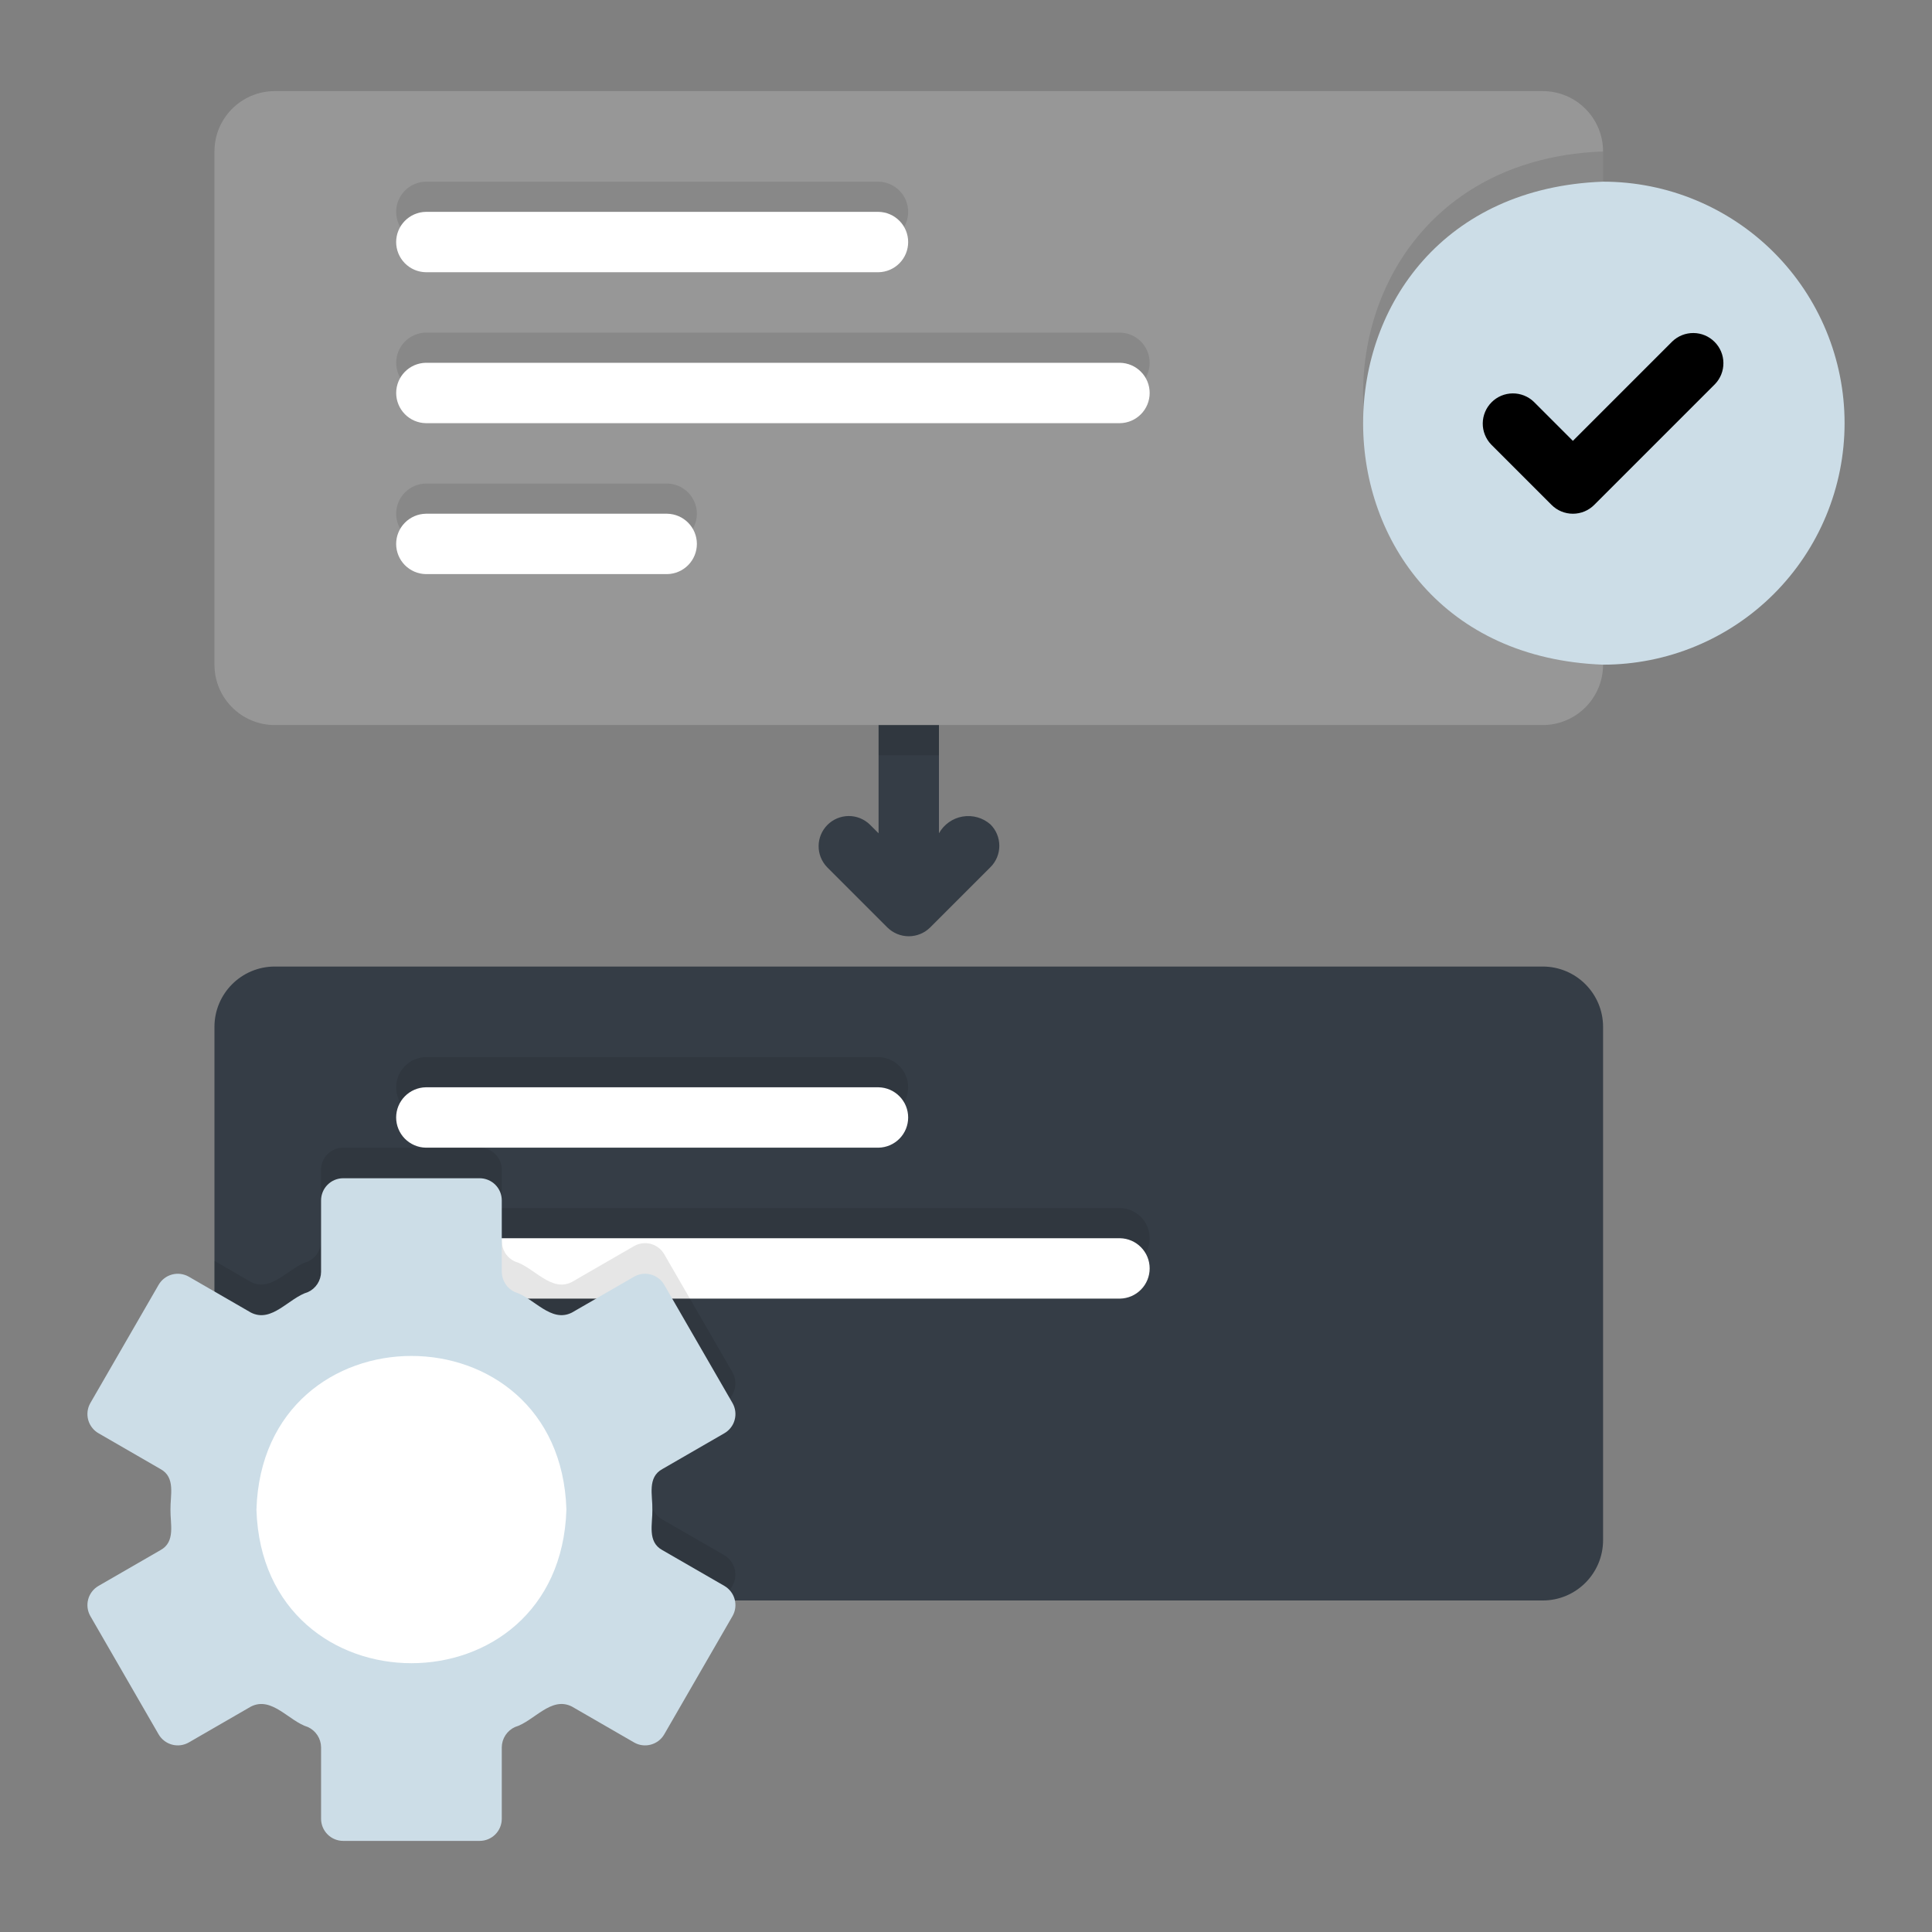 <svg width="64" height="64" viewBox="0 0 64 64" fill="none" xmlns="http://www.w3.org/2000/svg">
<rect x="0" y="0" width="64" height="64" fill="#808080" stroke="none"/>
<path d="M51.104 32.018H9.104C7.999 32.018 7.104 32.913 7.104 34.018V51.018C7.104 52.123 7.999 53.018 9.104 53.018H51.104C52.209 53.018 53.104 52.123 53.104 51.018V34.018C53.104 32.913 52.209 32.018 51.104 32.018Z" fill="#353D46"/>
<path d="M32.811 27.311C32.687 27.201 32.539 27.12 32.379 27.075C32.219 27.03 32.051 27.021 31.887 27.049C31.724 27.077 31.568 27.142 31.433 27.238C31.297 27.334 31.185 27.459 31.104 27.604V23.018C31.104 22.753 30.999 22.498 30.811 22.311C30.624 22.123 30.369 22.018 30.104 22.018C29.839 22.018 29.585 22.123 29.397 22.311C29.209 22.498 29.104 22.753 29.104 23.018V27.604L28.811 27.311C28.622 27.13 28.37 27.029 28.108 27.032C27.846 27.035 27.596 27.14 27.411 27.325C27.226 27.51 27.12 27.76 27.118 28.022C27.115 28.284 27.216 28.536 27.397 28.725L29.397 30.725C29.585 30.91 29.839 31.015 30.104 31.015C30.369 31.015 30.623 30.91 30.811 30.725L32.811 28.725C32.904 28.632 32.978 28.522 33.028 28.401C33.078 28.279 33.104 28.149 33.104 28.018C33.104 27.887 33.078 27.757 33.028 27.635C32.978 27.514 32.904 27.404 32.811 27.311Z" fill="#353D46"/>
<path opacity="0.1" d="M31.104 23.018H29.104V25.018H31.104V23.018Z" fill="black"/>
<path d="M51.104 3.018H9.104C7.999 3.018 7.104 3.913 7.104 5.018V22.018C7.104 23.123 7.999 24.018 9.104 24.018H51.104C52.209 24.018 53.104 23.123 53.104 22.018V5.018C53.104 3.913 52.209 3.018 51.104 3.018Z" fill="#979797"/>
<path opacity="0.1" d="M29.104 8.018H14.104C13.842 8.013 13.593 7.905 13.409 7.718C13.226 7.531 13.123 7.28 13.123 7.018C13.123 6.756 13.226 6.505 13.41 6.318C13.593 6.131 13.842 6.023 14.104 6.018H29.104C29.366 6.023 29.615 6.131 29.798 6.318C29.982 6.505 30.084 6.756 30.084 7.018C30.084 7.28 29.982 7.531 29.798 7.718C29.615 7.905 29.366 8.013 29.104 8.018ZM37.104 13.018H14.104C13.842 13.013 13.593 12.905 13.41 12.718C13.227 12.531 13.124 12.28 13.124 12.018C13.124 11.756 13.227 11.505 13.41 11.318C13.593 11.131 13.842 11.023 14.104 11.018H37.104C37.366 11.023 37.615 11.131 37.798 11.318C37.982 11.505 38.084 11.756 38.084 12.018C38.084 12.28 37.982 12.531 37.798 12.718C37.615 12.905 37.366 13.013 37.104 13.018ZM22.104 18.018H14.104C13.842 18.013 13.593 17.905 13.409 17.718C13.226 17.531 13.123 17.28 13.123 17.018C13.123 16.756 13.226 16.505 13.41 16.318C13.593 16.131 13.842 16.023 14.104 16.018H22.104C22.366 16.023 22.615 16.131 22.799 16.318C22.982 16.505 23.085 16.756 23.085 17.018C23.085 17.28 22.982 17.531 22.799 17.718C22.615 17.905 22.366 18.013 22.104 18.018ZM29.104 37.018H14.104C13.842 37.013 13.593 36.905 13.409 36.718C13.226 36.531 13.123 36.28 13.123 36.018C13.123 35.756 13.226 35.505 13.41 35.318C13.593 35.131 13.842 35.023 14.104 35.018H29.104C29.366 35.023 29.615 35.131 29.798 35.318C29.982 35.505 30.084 35.756 30.084 36.018C30.084 36.28 29.982 36.531 29.798 36.718C29.615 36.905 29.366 37.013 29.104 37.018ZM37.104 42.018H14.104C13.842 42.013 13.593 41.905 13.41 41.718C13.227 41.531 13.124 41.28 13.124 41.018C13.124 40.756 13.227 40.505 13.41 40.318C13.593 40.131 13.842 40.023 14.104 40.018H37.104C37.366 40.023 37.615 40.131 37.798 40.318C37.982 40.505 38.084 40.756 38.084 41.018C38.084 41.28 37.982 41.531 37.798 41.718C37.615 41.905 37.366 42.013 37.104 42.018Z" fill="black"/>
<path d="M29.104 9.018H14.104C13.842 9.013 13.593 8.905 13.409 8.718C13.226 8.531 13.123 8.28 13.123 8.018C13.123 7.756 13.226 7.505 13.41 7.318C13.593 7.131 13.842 7.023 14.104 7.018H29.104C29.366 7.023 29.615 7.131 29.798 7.318C29.982 7.505 30.084 7.756 30.084 8.018C30.084 8.28 29.982 8.531 29.798 8.718C29.615 8.905 29.366 9.013 29.104 9.018ZM37.104 14.018H14.104C13.842 14.013 13.593 13.905 13.41 13.718C13.227 13.531 13.124 13.28 13.124 13.018C13.124 12.756 13.227 12.505 13.41 12.318C13.593 12.131 13.842 12.023 14.104 12.018H37.104C37.366 12.023 37.615 12.131 37.798 12.318C37.982 12.505 38.084 12.756 38.084 13.018C38.084 13.28 37.982 13.531 37.798 13.718C37.615 13.905 37.366 14.013 37.104 14.018ZM22.104 19.018H14.104C13.842 19.013 13.593 18.905 13.409 18.718C13.226 18.531 13.123 18.28 13.123 18.018C13.123 17.756 13.226 17.505 13.41 17.318C13.593 17.131 13.842 17.023 14.104 17.018H22.104C22.366 17.023 22.615 17.131 22.799 17.318C22.982 17.505 23.085 17.756 23.085 18.018C23.085 18.28 22.982 18.531 22.799 18.718C22.615 18.905 22.366 19.013 22.104 19.018ZM29.104 38.018H14.104C13.842 38.013 13.593 37.905 13.409 37.718C13.226 37.531 13.123 37.28 13.123 37.018C13.123 36.756 13.226 36.505 13.41 36.318C13.593 36.131 13.842 36.023 14.104 36.018H29.104C29.366 36.023 29.615 36.131 29.798 36.318C29.982 36.505 30.084 36.756 30.084 37.018C30.084 37.28 29.982 37.531 29.798 37.718C29.615 37.905 29.366 38.013 29.104 38.018ZM37.104 43.018H14.104C13.842 43.013 13.593 42.905 13.41 42.718C13.227 42.531 13.124 42.28 13.124 42.018C13.124 41.756 13.227 41.505 13.41 41.318C13.593 41.131 13.842 41.023 14.104 41.018H37.104C37.366 41.023 37.615 41.131 37.798 41.318C37.982 41.505 38.084 41.756 38.084 42.018C38.084 42.28 37.982 42.531 37.798 42.718C37.615 42.905 37.366 43.013 37.104 43.018Z" fill="white"/>
<path opacity="0.1" d="M53.104 5.018V21.018C42.501 20.627 42.509 5.405 53.104 5.018Z" fill="black"/>
<path d="M61.104 14.018C61.104 15.069 60.897 16.109 60.495 17.079C60.093 18.05 59.504 18.932 58.761 19.675C58.018 20.418 57.136 21.007 56.166 21.409C55.195 21.811 54.155 22.018 53.104 22.018C42.504 21.626 42.507 6.409 53.104 6.018C55.226 6.018 57.261 6.861 58.761 8.361C60.261 9.862 61.104 11.896 61.104 14.018Z" fill="#CCDDE7"/>
<path d="M52.104 17.018C51.973 17.018 51.843 16.992 51.721 16.942C51.6 16.892 51.49 16.818 51.397 16.725L49.397 14.725C49.216 14.536 49.115 14.284 49.118 14.022C49.121 13.76 49.226 13.51 49.411 13.325C49.596 13.139 49.846 13.034 50.108 13.032C50.37 13.029 50.623 13.13 50.811 13.311L52.104 14.604L55.397 11.311C55.586 11.129 55.838 11.029 56.1 11.032C56.362 11.034 56.612 11.139 56.797 11.325C56.983 11.51 57.088 11.76 57.09 12.022C57.093 12.284 56.993 12.536 56.811 12.725L52.811 16.725C52.718 16.818 52.608 16.892 52.487 16.942C52.366 16.992 52.236 17.018 52.104 17.018Z" fill="black"/>
<path opacity="0.1" d="M24.264 52.528L23.984 53.018H9.104C8.574 53.016 8.066 52.805 7.692 52.43C7.317 52.056 7.106 51.548 7.104 51.018V41.768L8.314 42.468C9.004 42.818 9.564 41.978 10.204 41.788C10.332 41.729 10.441 41.635 10.517 41.516C10.593 41.397 10.634 41.259 10.634 41.118V38.748C10.636 38.553 10.715 38.367 10.853 38.23C10.992 38.093 11.179 38.017 11.374 38.018H15.884C16.079 38.017 16.266 38.093 16.405 38.23C16.544 38.367 16.622 38.553 16.624 38.748V41.118C16.624 41.259 16.665 41.397 16.741 41.516C16.817 41.635 16.926 41.729 17.054 41.788C17.694 41.978 18.254 42.818 18.944 42.468L21.004 41.278C21.173 41.182 21.372 41.156 21.56 41.206C21.747 41.257 21.907 41.38 22.004 41.548L24.264 45.458C24.36 45.628 24.386 45.829 24.336 46.018C24.285 46.207 24.163 46.368 23.994 46.468L21.944 47.648C21.434 47.928 21.624 48.528 21.614 48.998C21.624 49.468 21.434 50.058 21.944 50.338L23.994 51.518C24.162 51.618 24.284 51.779 24.335 51.968C24.385 52.157 24.36 52.358 24.264 52.528Z" fill="black"/>
<path d="M21.611 50.007C21.62 49.536 21.436 48.938 21.942 48.664L23.996 47.478C24.079 47.43 24.152 47.366 24.211 47.289C24.27 47.213 24.313 47.126 24.337 47.033C24.362 46.94 24.369 46.843 24.356 46.747C24.344 46.652 24.312 46.559 24.264 46.476L22.004 42.562C21.956 42.478 21.892 42.405 21.816 42.347C21.739 42.288 21.652 42.245 21.559 42.22C21.466 42.195 21.369 42.189 21.273 42.201C21.178 42.214 21.086 42.245 21.003 42.293L18.947 43.48C18.251 43.834 17.692 42.996 17.058 42.802C16.929 42.744 16.82 42.65 16.743 42.532C16.666 42.413 16.624 42.276 16.622 42.135V39.765C16.622 39.668 16.604 39.573 16.567 39.484C16.53 39.395 16.476 39.314 16.408 39.246C16.34 39.178 16.259 39.124 16.17 39.087C16.081 39.05 15.985 39.031 15.889 39.031H11.369C11.175 39.031 10.988 39.108 10.851 39.246C10.713 39.384 10.636 39.57 10.636 39.765V42.135C10.634 42.276 10.592 42.413 10.515 42.532C10.438 42.65 10.329 42.744 10.201 42.802C9.565 42.994 9.008 43.836 8.311 43.48L6.256 42.293C6.088 42.196 5.887 42.17 5.699 42.22C5.512 42.27 5.351 42.393 5.254 42.562L2.994 46.476C2.946 46.559 2.915 46.651 2.902 46.747C2.89 46.843 2.896 46.94 2.921 47.033C2.946 47.126 2.989 47.213 3.048 47.289C3.106 47.366 3.179 47.43 3.263 47.478L5.316 48.664C5.824 48.939 5.638 49.536 5.647 50.007C5.638 50.477 5.822 51.075 5.316 51.35L3.263 52.535C3.094 52.633 2.971 52.793 2.921 52.981C2.871 53.169 2.897 53.369 2.994 53.537L5.254 57.452C5.351 57.62 5.512 57.743 5.699 57.793C5.887 57.844 6.088 57.817 6.256 57.72L8.311 56.533C9.007 56.18 9.567 57.017 10.201 57.211C10.329 57.27 10.438 57.364 10.515 57.482C10.592 57.6 10.634 57.737 10.636 57.879V60.249C10.636 60.443 10.713 60.63 10.851 60.767C10.988 60.905 11.175 60.982 11.369 60.982H15.889C16.084 60.982 16.27 60.905 16.408 60.767C16.545 60.63 16.622 60.443 16.622 60.249V57.879C16.624 57.737 16.666 57.6 16.743 57.482C16.82 57.364 16.929 57.27 17.058 57.211C17.693 57.02 18.25 56.178 18.947 56.533L21.003 57.72C21.086 57.768 21.178 57.8 21.273 57.812C21.369 57.825 21.466 57.818 21.559 57.793C21.652 57.768 21.739 57.725 21.816 57.667C21.892 57.608 21.956 57.535 22.004 57.452L24.264 53.537C24.361 53.369 24.388 53.169 24.337 52.981C24.287 52.793 24.164 52.633 23.996 52.535L21.942 51.35C21.434 51.074 21.62 50.477 21.611 50.007Z" fill="#CCDDE7"/>
<path d="M18.763 50.007C18.554 56.793 8.704 56.791 8.495 50.007C8.705 43.22 18.555 43.222 18.763 50.007Z" fill="white"/>
</svg>
